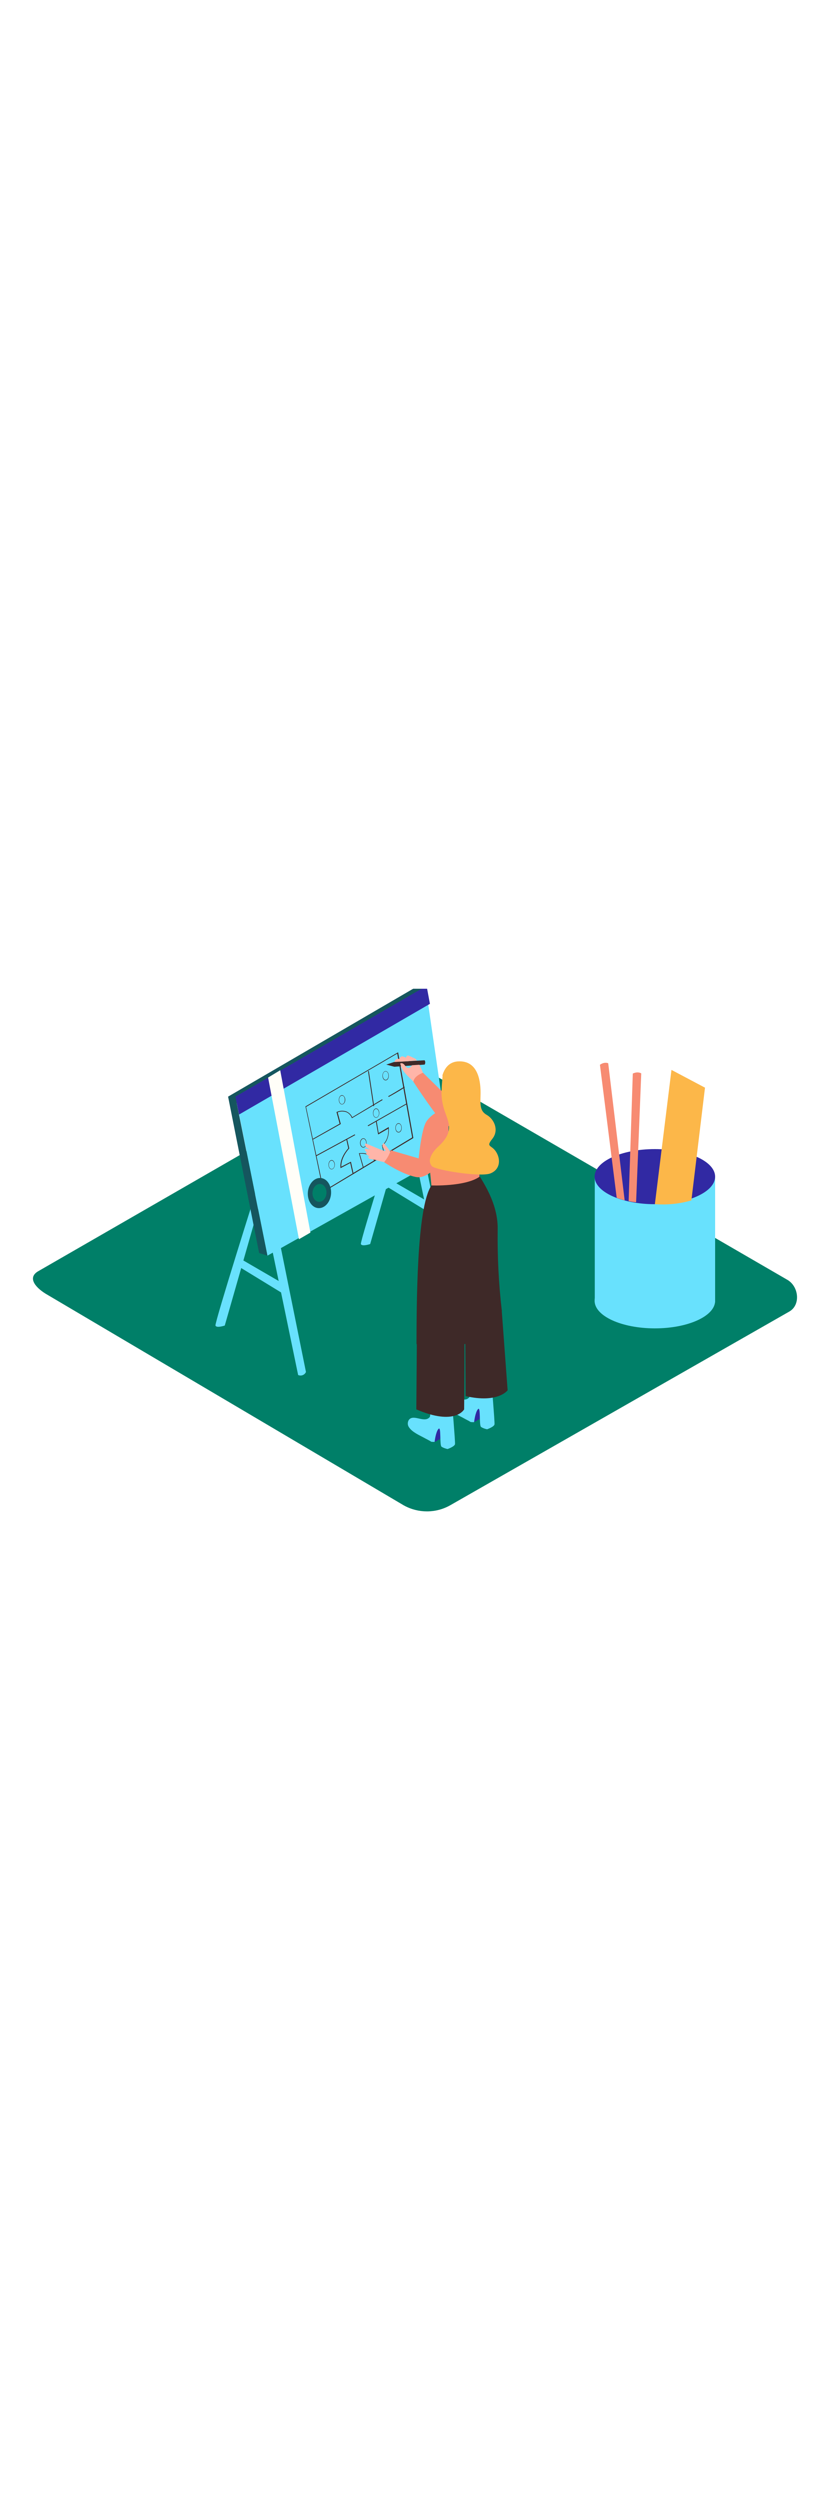 <svg version="1.1" id="Layer_1" xmlns="http://www.w3.org/2000/svg" xmlns:xlink="http://www.w3.org/1999/xlink" x="0px" y="0px" viewBox="0 0 500 500" style="width: 166px;" xml:space="preserve" data-imageid="architect-77" imageName="Architect" class="illustrations_image">
<style type="text/css">
	.st0_architect-77{fill:#007F68;}
	.st1_architect-77{opacity:0.32;fill:url(#SVGID_1_);enable-background:new    ;}
	.st2_architect-77{opacity:0.32;fill:url(#SVGID_00000182518805223473276270000004176114900498526865_);enable-background:new    ;}
	.st3_architect-77{fill:#68E1FD;}
	.st4_architect-77{fill:#15565E;}
	.st5_architect-77{fill:#3129A3;}
	.st6_architect-77{fill:#3E2928;}
	.st7_architect-77{fill:#FFFEF8;}
	.st8_architect-77{fill:#FFB5A9;}
	.st9_architect-77{fill:#F78B72;}
	.st10_architect-77{fill:#FCB749;}
	.st11_architect-77{opacity:0.32;fill:url(#SVGID_00000179606241326120846710000004689983724503756732_);enable-background:new    ;}
</style>
<path id="field_architect-77" class="st0_architect-77" d="M243.2,403.8L28.8,277.1c-6.8-3.8-12.7-10.1-6-14.2l215.2-124c3.2-2,8.1-3.3,11.4-1.4L474.4,268&#10;&#9;c6.8,4,8,15,1.2,19L271.5,403.6C262.7,408.7,252,408.7,243.2,403.8z"/>
<g id="architect_architect-77">
	
		<linearGradient id="SVGID_1_-architect-77" gradientUnits="userSpaceOnUse" x1="170.791" y1="183.8" x2="238.201" y2="277.98" gradientTransform="matrix(1 0 0 -1 0 502)">
		<stop offset="0" style="stop-color:#3E2928;stop-opacity:0"/>
		<stop offset="0.98" style="stop-color:#AA003D"/>
	</linearGradient>
	<path class="st1_architect-77" d="M217.4,246.4c-6,3.4-67.7,32.7-72.6,36.2c-4.6,3.3-26.1,19.5-30.7,22.7c8.6,6.1,45.4,32.7,51.6,36.5&#10;&#9;&#9;c4.5-2.4,94-66.8,108.4-75.9C265.5,259.6,238.6,250.2,217.4,246.4z"/>
	
		<linearGradient id="SVGID_00000060021225020778560470000007592834730186822330_-architect-77" gradientUnits="userSpaceOnUse" x1="237.215" y1="115.956" x2="258.315" y2="145.436" gradientTransform="matrix(1 0 0 -1 0 502)">
		<stop offset="0" style="stop-color:#3E2928;stop-opacity:0"/>
		<stop offset="0.98" style="stop-color:#AA003D"/>
	</linearGradient>
	<path style="opacity:0.32;fill:url(#SVGID_00000060021225020778560470000007592834730186822330_);enable-background:new    ;" d="&#10;&#9;&#9;M266,343L266,343c-2.2,3.8-4.7,7.7-8.9,9.5c-2,0.8-4.1,1.2-6.2,1.2c-3.3,0.1-1.4-3.3-4.4-1.5c-5.4,3.2-21.9,10.1-27,13.7&#10;&#9;&#9;c-4.6,3.3-7.7,4-12.3,7.3c8.6,6.1,23.9,16.2,30.1,20.1c8.3-4.5,53.4-33.9,61.6-38.4L266,343z"/>
	<path class="st3_architect-77 targetColor" d="M245.5,167.8L223,246.4c0,0-5,1.7-5.6,0s25.6-84.5,25.6-84.5L245.5,167.8z" style="fill: rgb(104, 225, 253);"/>
	<path class="st3_architect-77 targetColor" d="M249.4,190.5c0.3,0.8,17.8,85.6,17.8,85.6c1.8,0.8,3.9-0.1,4.7-1.9c0,0,0-0.1,0-0.1l-17-83.6L249.4,190.5z" style="fill: rgb(104, 225, 253);"/>
	<polygon class="st3_architect-77 targetColor" points="232.9,206.4 258.2,221.1 258.2,227.2 231.4,210.8 &#9;" style="fill: rgb(104, 225, 253);"/>
	<path class="st3_architect-77 targetColor" d="M157.9,216.9l-22.5,78.6c0,0-5,1.7-5.6,0s25.6-84.5,25.6-84.5L157.9,216.9z" style="fill: rgb(104, 225, 253);"/>
	<path class="st3_architect-77 targetColor" d="M161.8,239.7c0.3,0.8,17.8,85.6,17.8,85.6c1.8,0.8,3.9,0,4.7-1.8c0,0,0-0.1,0-0.1l-16.9-83.6H161.8z" style="fill: rgb(104, 225, 253);"/>
	<polygon class="st3_architect-77 targetColor" points="145.4,255.6 170.7,270.3 170.7,276.4 143.9,260 &#9;" style="fill: rgb(104, 225, 253);"/>
	<polygon class="st4_architect-77" points="137.4,157.6 248.9,92.6 254,92.6 252.8,97.4 142.1,161.6 &#9;"/>
	<polygon class="st3_architect-77 targetColor" points="161.1,253.4 142.1,158.6 256.6,92.6 271,191.7 &#9;" style="fill: rgb(104, 225, 253);"/>
	<polygon class="st5_architect-77" points="144,168.4 259,101.7 257.3,92.6 254,92.6 141.8,157.6 &#9;"/>
	<polygon class="st4_architect-77" points="141.8,157.6 137.4,157.6 156.1,251.8 161.1,253.4 &#9;"/>
	<path class="st6_architect-77" d="M198.6,212.8l-5.2-4.3v-0.1l-9.4-44.9l55.8-32.6l0.1,0.4l9.1,51.2l-0.1,0.1L198.6,212.8z M193.8,208.2l4.8,4&#10;&#9;&#9;l49.7-30l-9-50.5l-54.9,32.1L193.8,208.2z"/>
	<path class="st6_architect-77" d="M188.5,183.5l-0.2-0.4l16.3-9.2l-1.9-7l0.2-0.1c1.8-0.8,3.8-0.9,5.7-0.3c1.6,0.7,2.9,1.9,3.6,3.5l18-10.8&#10;&#9;&#9;l0.3,0.4l-18.5,11l-0.1-0.2c-0.6-1.6-1.9-2.9-3.4-3.5c-1.7-0.5-3.5-0.5-5.1,0.2l1.9,7L188.5,183.5z"/>
	<path class="st6_architect-77" d="M234.1,157.8l-0.2-0.5c1-0.4,7.6-4.4,9.2-5.4l0,0c0.5-0.3,0.5-0.3,0.6-0.2l0.1,0.2c0,0,0,0.1-0.1,0.2l0,0&#10;&#9;&#9;l-0.3,0.2l0,0C241.5,153.7,234.2,157.8,234.1,157.8z"/>
	
		<rect x="223.2" y="142.1" transform="matrix(0.989 -0.15 0.15 0.989 -20.363 35.192)" class="st6_architect-77" width="0.5" height="21.3"/>
	
		<rect x="188.8" y="186.7" transform="matrix(0.879 -0.477 0.477 0.879 -64.664 118.961)" class="st6_architect-77" width="26.6" height="0.5"/>
	<polygon class="st6_architect-77" points="221.8,175.4 221.5,175 244.9,161.7 245.1,162.1 &#9;"/>
	<path class="st6_architect-77" d="M212.5,204.4l-1.5-6.8l-5.9,3.1v-0.4c-0.5-5.8,4-10.8,4.7-11.6l-1.2-5.4l0.5-0.1l1.3,5.6l-0.1,0.1&#10;&#9;&#9;c-0.1,0.1-4.9,5.1-4.7,10.9l5.8-3l1.5,6.8l5.7-3.4l-2.4-8.5h0.3c0.1,0,6.4-1.1,9.4,4.2l5.4-3.3l-1.2-5.7l0.1-0.1&#10;&#9;&#9;c0,0,4.1-2.6,3.7-9.9l-6.1,3.5l-1.4-8l0.5-0.1l1.2,7.2l6.1-3.6v0.4c0.5,7.2-2.9,10.1-3.7,10.7l1.2,5.7l-6.2,3.7l-0.1-0.2&#10;&#9;&#9;c-2.4-4.6-7.5-4.3-8.7-4.2l2.4,8.3L212.5,204.4z"/>
	<path class="st6_architect-77" d="M206,162.3c-1.1,0-1.9-1.3-1.9-2.8s0.9-2.8,1.9-2.8s2,1.3,2,2.8S207.1,162.3,206,162.3z M206,157&#10;&#9;&#9;c-0.9,0-1.7,1.1-1.7,2.5s0.8,2.6,1.7,2.6s1.7-1.1,1.7-2.6S207,157,206,157L206,157z"/>
	<path class="st6_architect-77" d="M232.3,147.8c-1.1,0-1.9-1.3-1.9-2.8s0.9-2.8,1.9-2.8s1.9,1.2,1.9,2.8S233.4,147.8,232.3,147.8z M232.3,142.4&#10;&#9;&#9;c-0.9,0-1.7,1.1-1.7,2.5s0.8,2.6,1.7,2.6s1.7-1.1,1.7-2.5S233.3,142.4,232.3,142.4z"/>
	<path class="st6_architect-77" d="M226.6,170.3c-1.1,0-1.9-1.2-1.9-2.8s0.9-2.8,1.9-2.8s1.9,1.3,1.9,2.8S227.6,170.3,226.6,170.3z M226.6,165&#10;&#9;&#9;c-0.9,0-1.7,1.1-1.7,2.6s0.8,2.5,1.7,2.5s1.7-1.1,1.7-2.5S227.5,165,226.6,165z"/>
	<path class="st6_architect-77" d="M240.1,179.2c-1.1,0-1.9-1.2-1.9-2.8s0.9-2.8,1.9-2.8s1.9,1.2,1.9,2.8S241.2,179.2,240.1,179.2z M240.1,173.9&#10;&#9;&#9;c-0.9,0-1.7,1.1-1.7,2.5s0.8,2.5,1.7,2.5s1.7-1.1,1.7-2.5S241.1,173.9,240.1,173.9z"/>
	<path class="st6_architect-77" d="M218.9,188.3c-1.1,0-2-1.2-2-2.8s0.9-2.8,2-2.8s1.9,1.2,1.9,2.8S219.9,188.3,218.9,188.3z M218.9,183&#10;&#9;&#9;c-0.9,0-1.7,1.1-1.7,2.5s0.8,2.5,1.7,2.5s1.7-1.1,1.7-2.5S219.8,183,218.9,183L218.9,183z"/>
	<path class="st6_architect-77" d="M199.8,201.4c-1.1,0-1.9-1.2-1.9-2.8s0.9-2.8,1.9-2.8s1.9,1.3,1.9,2.8S200.8,201.4,199.8,201.4z M199.8,196.1&#10;&#9;&#9;c-0.9,0-1.7,1.1-1.7,2.6s0.8,2.5,1.7,2.5s1.7-1.1,1.7-2.5S200.7,196.1,199.8,196.1z"/>
	
		<ellipse transform="matrix(8.837275e-02 -0.996 0.996 8.837275e-02 -39.405 388.354)" class="st4_architect-77" cx="192.5" cy="215.7" rx="9.1" ry="7"/>
	
		<ellipse transform="matrix(8.837275e-02 -0.996 0.996 8.837275e-02 -39.286 388.265)" class="st0_architect-77" cx="192.5" cy="215.6" rx="5.4" ry="4.2"/>
	<polygon class="st7_architect-77" points="161.5,146.1 180.1,243.5 187,239.5 168.8,141.7 &#9;"/>
	<path class="st8_architect-77" d="M240.4,193.2c0,0-5.4-2.2-5.6-2.9c-1.1-1.7-2.4-3.3-3.8-4.8c-0.7,0.8-0.8,1.9-0.2,2.8c0.9,1.1,1.6,1.7,1.3,2.1&#10;&#9;&#9;s-11.4-4.6-11.9-4.6s-0.4,1.8,0.9,2.6l2,1.2c0,0-3-0.8-3.2-0.4c-0.1,0.9,0.4,1.7,1.3,1.9c0,0-1.4,0.4-0.2,1.4&#10;&#9;&#9;c0.5,0.5,1.1,0.9,1.8,1.1c0,0-1.3-0.1-0.8,0.9s3.8,0.9,4.5,1.3s10.4,2.6,12.8,2.6S240.4,193.2,240.4,193.2z"/>
	<path class="st6_architect-77" d="M237.5,136.7l18.3-1c0.5,0.8,0.5,1.8,0,2.6l-18.3,1.3l-4.8-1.3L237.5,136.7z"/>
	<path class="st8_architect-77" d="M252.6,138.4c-1.5,0.1-3,0.2-4.5,0.3c0,0.6-2.2,3-3.9,0.5c-1.6-2.4-2.9-1.7-3.1-1.5c0.1,0.3,0.3,0.9,0.6,1.9&#10;&#9;&#9;c1,3.3,5.4,6.9,6.2,7.8s5.3,4.9,5.3,4.9l3.9-1.2C256.2,146.6,254.7,142.4,252.6,138.4z"/>
	<path class="st8_architect-77" d="M244.3,136.3h1.2c1.9-0.2,3.8-0.4,5.6-0.4c-0.3-0.4-0.5-0.8-0.8-1.1c0,0-3.1-1.5-4.2-1.9s-1.6,1.3-1.6,1.3&#10;&#9;&#9;s-0.3-0.4-1.8-0.8s-2.1,1.5-2.1,1.5l-1.1-0.1c-1.1-0.1-2,1.9-2,1.9l6.5-0.3C244.1,136.4,244.2,136.3,244.3,136.3z"/>
	<path class="st9_architect-77" d="M279.5,167.1c-1.4-1-24.7-23.9-24.7-23.9s-5.3,1.8-5.8,5.4c0,0,15.7,24.2,20.6,27.4"/>
	<path class="st5_architect-77" d="M285.5,353.7l5.5-3.1l-1.4-7.9c0,0-8.3,0.8-9,3.7"/>
	<path class="st3_architect-77 targetColor" d="M283.5,353.6c-1.2-0.8-2.6-1.4-3.8-2.1c-3.2-1.8-7.8-3.6-9.8-6.9c-0.8-1.4-0.7-3.1,0.3-4.3&#10;&#9;&#9;c2.9-3.5,9.3,2.3,12.5-1.6c0.6-0.8,0.9-13,0.9-13l12.4,3.3c0,0,2.1,24.5,1.9,26s-4.5,3-4.5,3c-1.3-0.3-2.5-0.7-3.6-1.4&#10;&#9;&#9;c-1.3-0.9-0.1-12.5-1.8-10.8s-2.4,7.9-2.4,7.9C284.9,353.7,284.2,353.7,283.5,353.6z" style="fill: rgb(104, 225, 253);"/>
	<path class="st5_architect-77" d="M261.9,365.6l5.5-3.1l-1.4-7.9c0,0-8.3,0.8-9,3.7"/>
	<path class="st3_architect-77 targetColor" d="M259.8,365.5c-1.2-0.8-2.5-1.4-3.8-2.1c-3.2-1.8-7.8-3.6-9.8-6.9c-0.8-1.3-0.7-3.1,0.2-4.3&#10;&#9;&#9;c2.9-3.5,9.3,2.3,12.5-1.6c0.6-0.8,0.9-13,0.9-13l12.4,3.3c0,0,2.1,24.5,1.9,26s-4.5,3-4.5,3c-1.3-0.3-2.5-0.7-3.6-1.4&#10;&#9;&#9;c-1.3-0.9-0.1-12.5-1.8-10.8s-2.4,7.9-2.4,7.9C261.2,365.6,260.5,365.6,259.8,365.5z" style="fill: rgb(104, 225, 253);"/>
	<path class="st6_architect-77" d="M302.2,285.8l3.6,48.7c0,0-5.8,8-25.3,3.5l0,0l-0.2-32.9"/>
	<path class="st6_architect-77" d="M279.6,295.5c0.4,4.2,0,50.5,0,50.5s-5.4,10.1-28.8,0l0.3-39.3"/>
	<path class="st6_architect-77" d="M300.2,298.3c-6.1,3.5-12.5,6.4-19.2,8.5l-0.1-0.1c-0.7-0.3-1.4,0-1.8,0.6c0,0,0,0,0,0&#10;&#9;&#9;c-4.1,1.2-8.4,2.2-12.6,2.9c-5.5,0.9-10-3.2-15.6-3.5c0.1-21.5-0.1-82.8,9.1-95.7l27-9.1c0.1,2.2,13.2,17.3,12.8,35.7&#10;&#9;&#9;c-0.2,16.4,0.6,32.7,2.5,49"/>
	<path class="st9_architect-77" d="M257.4,186.4l2.5,24.7c0,0,20.2,0.8,28.9-5.2v-20.9"/>
	<path class="st9_architect-77" d="M270.2,163.9c0,0-9.5,2.6-13.4,8.8c-3,4.8-4.6,22.1-4.6,22.1l-16.9-4.9c0,0-0.5,3-3.9,7.2c0,0,10.1,7,19,8.9&#10;&#9;&#9;s18.2-13.1,18.2-13.1s2,6.2,1.6-0.4"/>
	<path class="st10_architect-77" d="M264.1,187.6c2.6-2.4,5-5.1,6-8.6c1.1-3.9-0.3-7.3-1.6-11c-1.4-3.6-2.3-7.4-2.5-11.3&#10;&#9;&#9;c-0.1-3.8,0.3-7.6,0.6-11.4c0-0.2,0-0.3-0.1-0.5c1.3-4.3,3.9-7.9,9-8.4c13.3-1.1,14.1,13.6,14,19.6s-0.7,10.1,3.7,12.6&#10;&#9;&#9;s7.6,9.1,3.4,14.4s-0.4,3.4,2.4,8.1s2.1,10.6-3.7,12.8s-32.6-1.9-35.1-4.4c-0.9-1-1.3-2.3-1.3-3.6&#10;&#9;&#9;C259.5,192.6,261.5,190,264.1,187.6z"/>
</g>
<g id="pencils_architect-77">
	
		<linearGradient id="SVGID_00000163776427235420639920000014904370052654275503_-architect-77" gradientUnits="userSpaceOnUse" x1="366.224" y1="197.08" x2="383.064" y2="220.61" gradientTransform="matrix(1 0 0 -1 0 502)">
		<stop offset="0" style="stop-color:#3E2928;stop-opacity:0"/>
		<stop offset="0.98" style="stop-color:#AA003D"/>
	</linearGradient>
	<path style="opacity:0.32;fill:url(#SVGID_00000163776427235420639920000014904370052654275503_);enable-background:new    ;" d="&#10;&#9;&#9;M381,315.6c8.3-4.5,37.5-22.9,45.7-27.5L368.1,267l-37.5,20.1C339.3,291.6,368.9,308.1,381,315.6z"/>
	<path class="st3_architect-77 targetColor" d="M358.3,205.8v75.5c0,0,72.5,4,72.5,0v-75.5" style="fill: rgb(104, 225, 253);"/>
	<ellipse class="st3_architect-77 targetColor" cx="394.5" cy="280.6" rx="36.3" ry="16.6" style="fill: rgb(104, 225, 253);"/>
	<ellipse class="st5_architect-77" cx="394.5" cy="205.8" rx="36.3" ry="16.6"/>
	<path class="st9_architect-77" d="M371.9,218.7l0.2,0.1c1.4,0.5,2.8,0.9,4.2,1.3l-9.9-82.6c0,0-2.1-1.1-5,0.9l10.1,80.1&#10;&#9;&#9;C371.7,218.6,371.8,218.6,371.9,218.7z"/>
	<path class="st9_architect-77" d="M383.2,221.2l3.1-77.6c0,0-1.9-1.4-5.1,0.1l-2.5,76.8C380.1,220.9,381.7,221.1,383.2,221.2z"/>
	<path class="st10_architect-77" d="M394.5,222.4l10-80.9l20.2,10.7l-8.2,67.9C409.4,222.2,402,222.9,394.5,222.4z"/>
</g>
</svg>